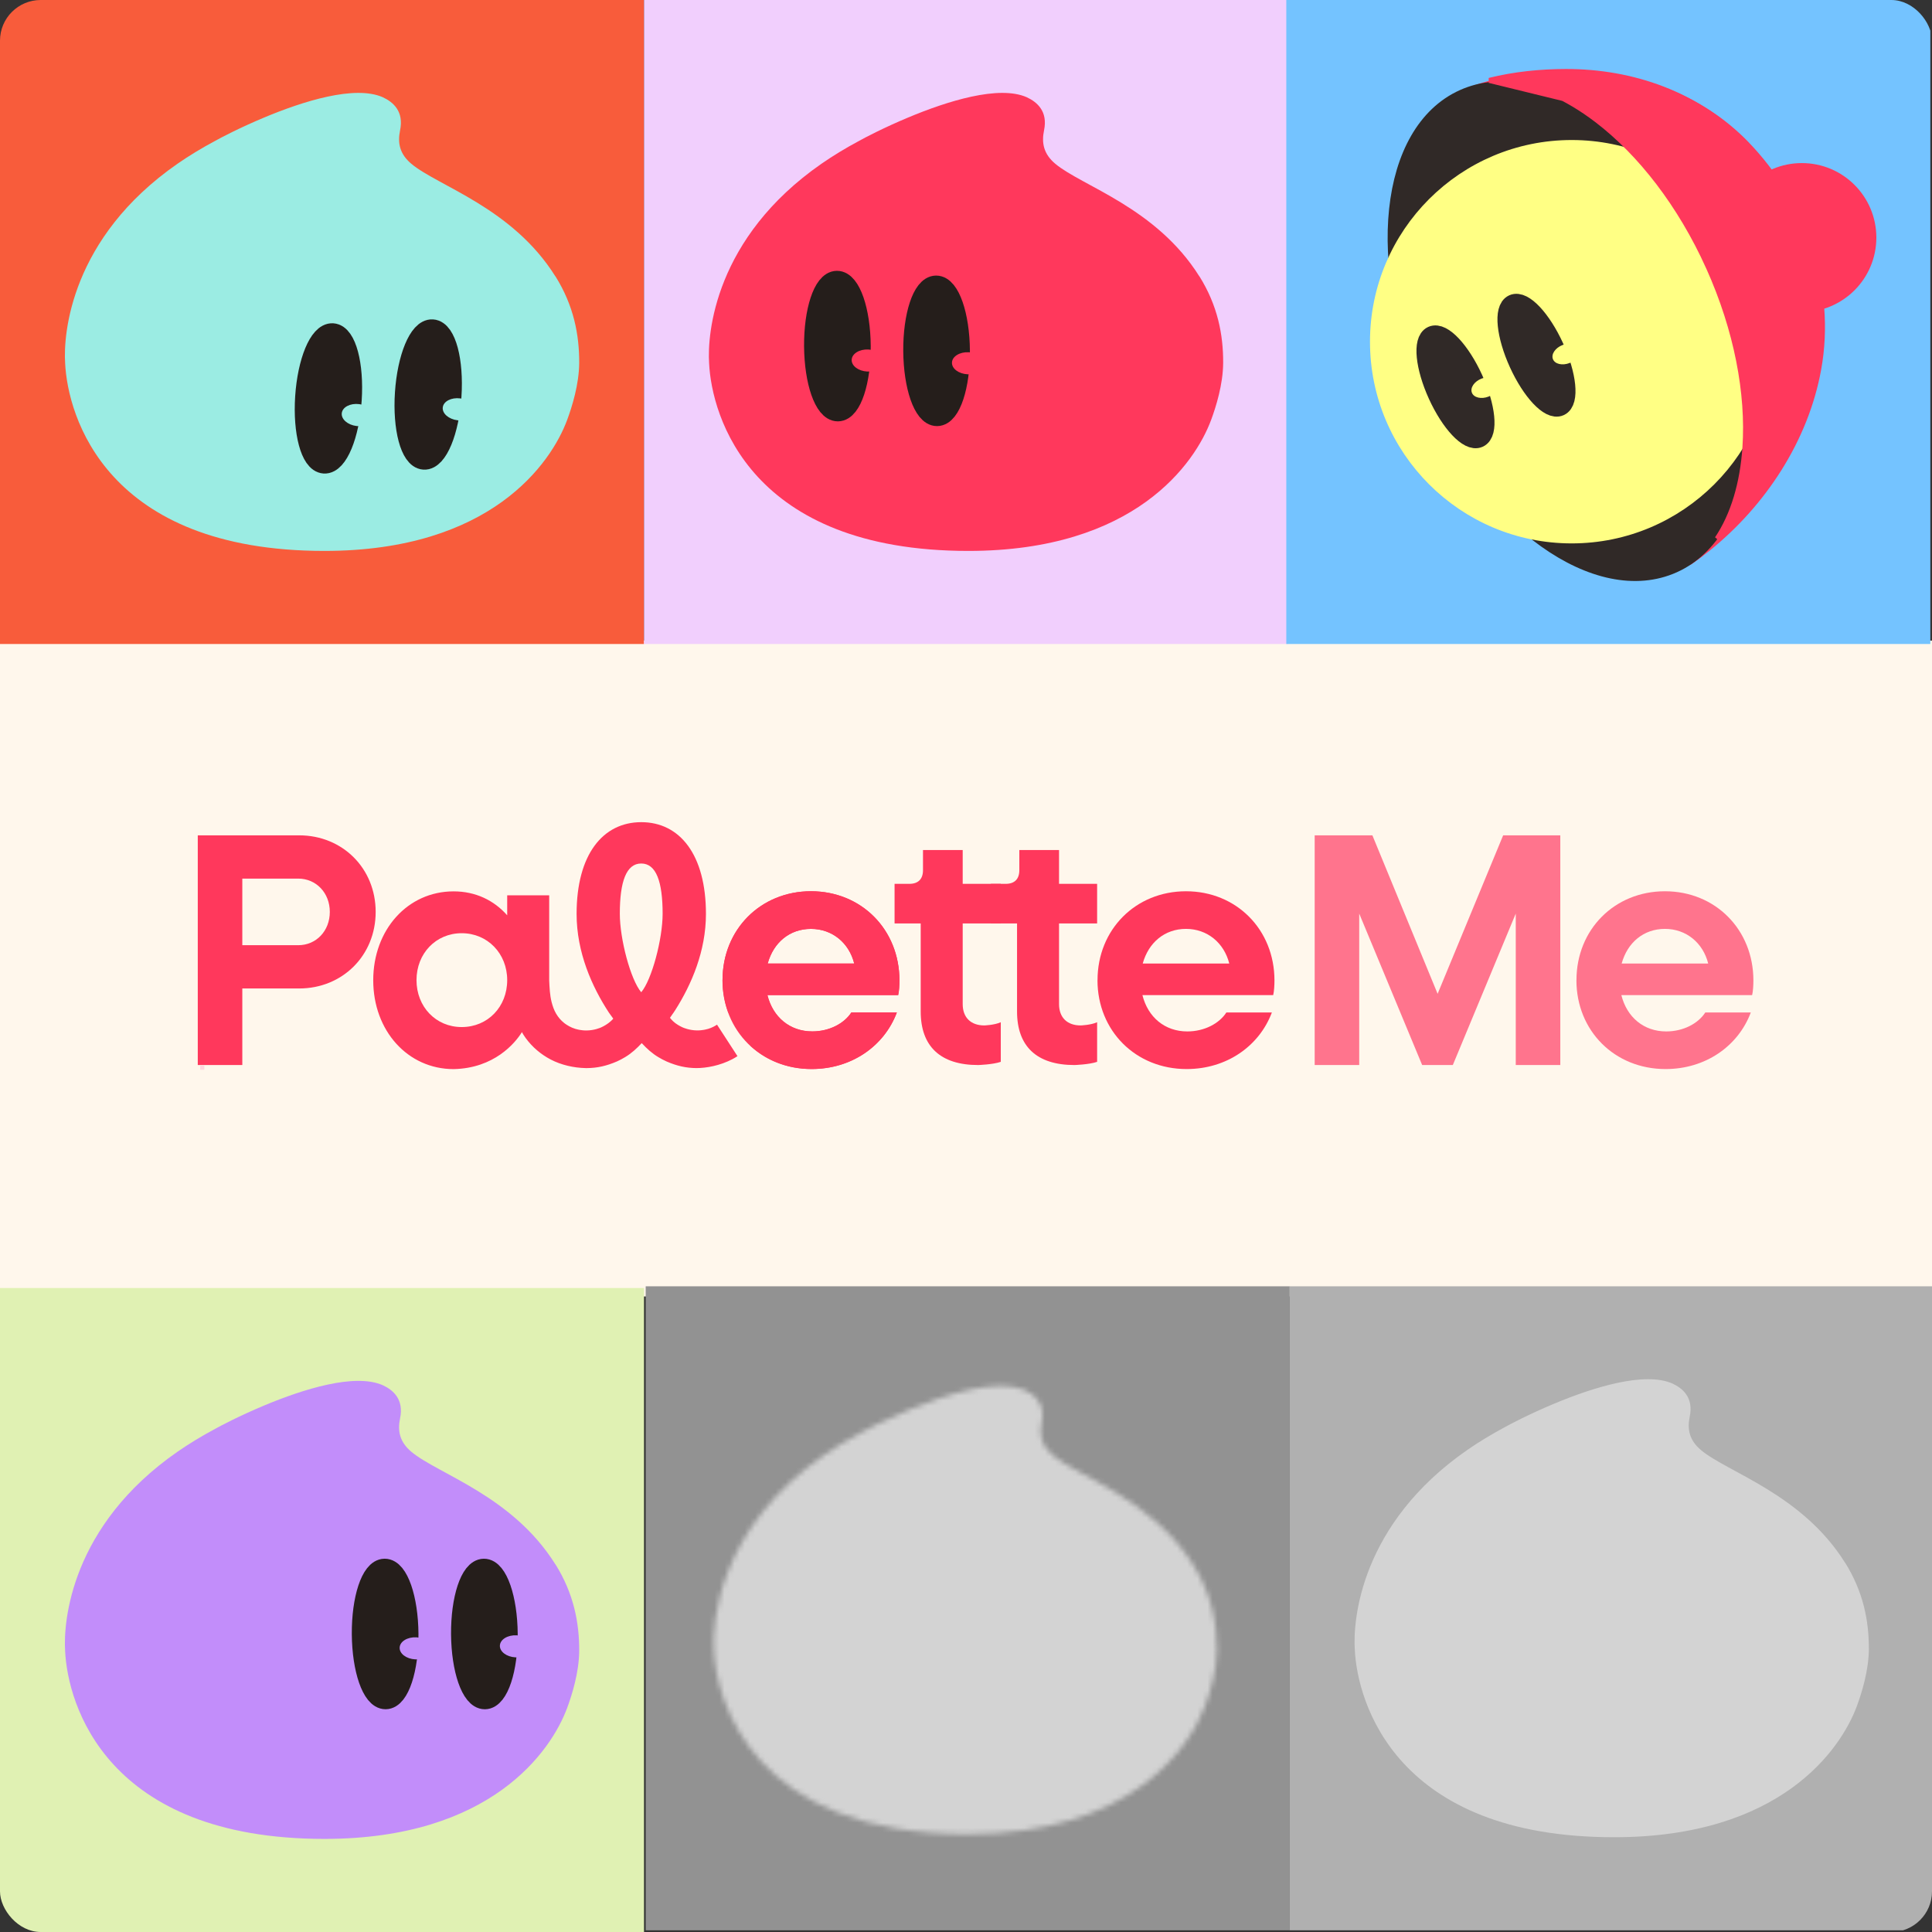 <svg width="380" height="380" viewBox="0 0 380 380" fill="none" xmlns="http://www.w3.org/2000/svg">
<rect x="0" y="0" width="380" height="380" fill="#333333" stroke="none"/>
<g clip-path="url(#clip0_3075_1688)">
<rect y="126" width="380" height="129" fill="#FFF7EC"/>
<path d="M126.67 0H0V126.67H126.67V0Z" fill="#F85C3B"/>
<path d="M253.342 0H126.672V126.67H253.342V0Z" fill="#F1CFFD"/>
<path d="M40.191 209.6H39.381V210.41H40.191V209.6Z" fill="#FFD7DE"/>
<path d="M258.561 164.3H269.931L282.761 195.47L295.651 164.3H306.891V209.48H298.131V179.69L285.751 209.48H279.721L267.341 179.69V209.48H258.581V164.3H258.561Z" fill="#FF748D"/>
<path d="M310.071 192.78C310.071 182.83 317.561 175.3 327.471 175.3C337.381 175.3 344.871 182.83 344.871 192.85C344.871 193.7 344.811 194.95 344.621 195.73H318.901C319.981 200.05 323.281 202.87 327.731 202.87C331.101 202.87 334.021 201.3 335.411 199.14H344.361C341.881 205.75 335.471 210.27 327.591 210.27C317.561 210.27 310.061 202.74 310.061 192.79L310.071 192.78ZM318.961 189.51H335.981C334.961 185.45 331.661 182.7 327.471 182.7C323.281 182.7 320.101 185.38 318.961 189.51Z" fill="#FF748D"/>
<path d="M38.9 164.3H58.84C67.35 164.3 73.89 170.78 73.89 179.36C73.89 187.94 67.35 194.42 58.84 194.42H47.66V209.48H38.9V164.3ZM47.66 172.81V185.91H58.65C62.21 185.91 64.87 183.09 64.87 179.36C64.87 175.63 62.2 172.81 58.65 172.81H47.66Z" fill="#FF385C"/>
<path d="M142.11 192.78C142.11 182.83 149.6 175.3 159.51 175.3C169.42 175.3 176.91 182.83 176.91 192.85C176.91 193.7 176.85 194.95 176.66 195.73H150.94C152.02 200.05 155.32 202.87 159.77 202.87C163.14 202.87 166.06 201.3 167.45 199.14H176.4C173.92 205.75 167.51 210.27 159.63 210.27C149.6 210.27 142.1 202.74 142.1 192.79L142.11 192.78ZM151 189.51H168.02C167 185.45 163.7 182.7 159.51 182.7C155.32 182.7 152.14 185.38 151 189.51Z" fill="#FF385C"/>
<path d="M215.871 192.78C215.871 182.83 223.361 175.3 233.271 175.3C243.181 175.3 250.671 182.83 250.671 192.85C250.671 193.7 250.611 194.95 250.421 195.73H224.701C225.781 200.05 229.081 202.87 233.531 202.87C236.901 202.87 239.821 201.3 241.211 199.14H250.161C247.681 205.75 241.271 210.27 233.391 210.27C223.361 210.27 215.861 202.74 215.861 192.79L215.871 192.78ZM224.761 189.51H241.781C240.761 185.45 237.461 182.7 233.271 182.7C229.081 182.7 225.901 185.38 224.761 189.51Z" fill="#FF385C"/>
<path d="M181.091 198.94V181.63H175.951V173.84H178.871C180.581 173.84 181.541 172.92 181.541 171.16V167.19H189.351V173.84H196.841V181.63H189.351V197.5C189.351 200.12 190.941 201.69 193.601 201.69C193.601 201.69 195.581 201.63 196.841 201.06V208.85C195.281 209.39 192.391 209.48 192.391 209.48C184.961 209.48 181.091 205.81 181.091 198.94Z" fill="#FF385C"/>
<path d="M200.04 198.94V181.63H194.9V173.84H197.82C199.53 173.84 200.49 172.92 200.49 171.16V167.19H208.3V173.84H215.79V181.63H208.3V197.5C208.3 200.12 209.89 201.69 212.55 201.69C212.55 201.69 214.53 201.63 215.79 201.06V208.85C214.23 209.39 211.34 209.48 211.34 209.48C203.91 209.48 200.04 205.81 200.04 198.94Z" fill="#FF385C"/>
<path d="M144.341 196.88C144.421 196.51 144.451 196.18 144.451 196.18C144.621 195.96 149.651 202.97 149.651 202.97C149.541 203.19 149.131 203.79 148.921 204.07C148.471 204.69 148.031 205.19 147.561 205.66C150.651 208.53 154.851 210.26 159.631 210.26C167.511 210.26 173.921 205.74 176.401 199.13H167.451C166.051 201.29 163.131 202.86 159.771 202.86C155.331 202.86 152.021 200.04 150.941 195.72H176.661C176.851 194.93 176.911 193.69 176.911 192.84C176.911 182.82 169.421 175.29 159.511 175.29C149.601 175.29 142.111 182.82 142.111 192.77C142.111 195.09 142.531 197.27 143.281 199.26C143.461 198.98 143.621 198.71 143.721 198.5C144.081 197.78 144.271 197.18 144.341 196.87V196.88ZM159.501 182.7C163.691 182.7 166.991 185.45 168.011 189.51H150.991C152.131 185.38 155.311 182.7 159.501 182.7Z" fill="#FF385C"/>
<path d="M141.06 201.52C140.65 201.79 140.04 202.14 139.3 202.36C138.89 202.48 138.5 202.55 138.43 202.56C138.15 202.61 137.65 202.68 137.04 202.67C135.59 202.64 134.5 202.18 134.23 202.06C134.23 202.06 133.5 201.74 132.83 201.24C132.51 201 132.21 200.7 132.11 200.58C132.08 200.54 131.81 200.26 131.77 200.18L131.74 200.21L131.78 200.18C131.85 200.08 131.98 199.89 132.13 199.67C132.37 199.34 132.6 199.01 132.82 198.66C136.01 193.63 138.85 187.08 138.85 179.75C138.85 168.09 133.7 161.71 126.13 161.71C118.56 161.71 113.41 168.09 113.41 179.75C113.41 187.34 116.44 194.09 119.77 199.18C119.78 199.2 120.39 200.02 120.53 200.23L120.62 200.36C120.52 200.47 120.45 200.54 120.4 200.6C120.29 200.72 119.97 201.01 119.65 201.25C118.98 201.75 118.25 202.07 118.25 202.07C117.98 202.19 116.89 202.65 115.44 202.68C114.83 202.69 114.32 202.62 114.05 202.57C113.98 202.56 113.58 202.49 113.18 202.37C112.27 202.1 111.54 201.63 111.15 201.35C111.11 201.32 111.03 201.26 110.93 201.18C110.31 200.69 109.79 200.07 109.39 199.39C108.97 198.68 108.71 197.92 108.5 197.12C108.14 195.72 108.09 194.29 108.02 192.85C108.02 191.79 108.02 177.18 108.02 176.1H99.76V180.03C97.16 177.08 93.54 175.32 89.22 175.32C80.2 175.32 73.41 182.85 73.41 192.8C73.41 202.75 80.21 210.28 89.22 210.28C97.2 210.12 101.32 205.17 102.66 203C102.77 203.26 103.2 203.9 103.4 204.18C104.7 205.95 106.36 207.37 108.31 208.39C110.4 209.48 112.84 210.03 115.2 210.08C115.3 210.08 115.4 210.08 115.49 210.08C117.45 210.06 119.23 209.68 121.33 208.78C121.92 208.52 122.46 208.22 122.96 207.92C124.17 207.2 125.22 206.24 126.22 205.17C127.22 206.25 128.28 207.21 129.48 207.92C129.99 208.22 130.52 208.52 131.11 208.78C133.21 209.69 134.99 210.06 136.95 210.08C138.9 210.08 141.59 209.62 144.08 208.31C144.4 208.14 144.75 207.93 145.05 207.73L141.03 201.54L141.06 201.52ZM90.81 202.01C85.73 202.01 81.92 198.02 81.92 192.78C81.92 187.54 85.73 183.55 90.81 183.55C95.89 183.55 99.76 187.54 99.76 192.78C99.76 198.02 95.95 202.01 90.81 202.01ZM126.12 195.16C124.02 192.68 121.91 184.69 121.91 179.73C121.91 173.38 123.19 169.84 126.12 169.84C129.05 169.84 130.33 173.38 130.33 179.73C130.33 184.69 128.2 192.71 126.12 195.16Z" fill="#FF385C"/>
<path d="M235.891 54.35C227.431 40.84 212.811 36.61 207.571 32.22C205.241 30.27 204.841 28.08 205.351 25.63C206.131 21.89 203.981 20.07 201.961 19.13C196.451 16.69 186.281 19.91 178.651 23.1C173.771 25.14 169.921 27.17 169.011 27.69C166.311 29.13 163.851 30.63 161.611 32.18C140.551 46.78 139.091 65.7 139.471 71.42C139.961 81.87 147.561 108.36 190.461 108.36C223.261 108.36 235.071 91.07 238.211 82.6C239.171 80.01 240.551 75.61 240.581 71.4C240.611 65.84 239.501 60.08 235.891 54.32V54.35Z" fill="#FF385C"/>
<path d="M184.308 81.485C186.644 81.468 188.496 75.866 188.444 68.974C188.392 62.081 186.457 56.508 184.121 56.526C181.784 56.543 179.933 62.145 179.984 69.037C180.036 75.93 181.972 81.503 184.308 81.485Z" fill="#251E1B" stroke="#251E1B" stroke-width="4.65" stroke-miterlimit="10"/>
<path d="M164.8 80.552C167.136 80.534 168.988 74.933 168.936 68.04C168.885 61.148 166.949 55.575 164.613 55.592C162.277 55.61 160.425 61.211 160.476 68.104C160.528 74.996 162.464 80.569 164.8 80.552Z" fill="#251E1B" stroke="#251E1B" stroke-width="4.65" stroke-miterlimit="10"/>
<path d="M193.592 71.608C193.651 70.411 192.277 69.37 190.523 69.283C188.769 69.197 187.299 70.097 187.24 71.294C187.181 72.491 188.555 73.531 190.309 73.618C192.063 73.705 193.533 72.805 193.592 71.608Z" fill="#FF385C"/>
<path d="M173.868 71.067C173.927 69.87 172.553 68.829 170.799 68.742C169.044 68.656 167.575 69.556 167.515 70.753C167.456 71.95 168.83 72.99 170.584 73.077C172.338 73.164 173.808 72.264 173.868 71.067Z" fill="#FF385C"/>
<path d="M126.67 253.33H0V380H126.67V253.33Z" fill="#E0F1B3"/>
<path d="M109.231 307.68C100.771 294.17 86.151 289.94 80.911 285.55C78.581 283.6 78.181 281.41 78.691 278.96C79.471 275.22 77.321 273.4 75.301 272.46C69.791 270.02 59.621 273.24 51.991 276.43C47.111 278.47 43.261 280.5 42.351 281.02C39.651 282.46 37.191 283.96 34.951 285.51C13.891 300.11 12.431 319.03 12.811 324.75C13.301 335.2 20.901 361.69 63.801 361.69C96.601 361.69 108.411 344.4 111.551 335.93C112.511 333.34 113.891 328.94 113.921 324.73C113.951 319.17 112.841 313.41 109.231 307.65V307.68Z" fill="#C28DFA"/>
<path d="M95.365 333.866C97.701 333.848 99.552 328.247 99.501 321.355C99.449 314.462 97.513 308.889 95.177 308.907C92.841 308.924 90.989 314.526 91.041 321.418C91.093 328.31 93.028 333.884 95.365 333.866Z" fill="#251E1B" stroke="#251E1B" stroke-width="4.65" stroke-miterlimit="10"/>
<path d="M104.674 323.97C104.733 322.773 103.359 321.732 101.605 321.646C99.851 321.559 98.381 322.459 98.322 323.656C98.263 324.853 99.637 325.894 101.391 325.98C103.145 326.067 104.615 325.167 104.674 323.97Z" fill="#C28DFA"/>
<path d="M75.845 333.862C78.181 333.845 80.033 328.243 79.981 321.351C79.929 314.458 77.994 308.885 75.658 308.903C73.322 308.92 71.47 314.522 71.521 321.414C71.573 328.307 73.509 333.88 75.845 333.862Z" fill="#251E1B" stroke="#251E1B" stroke-width="4.65" stroke-miterlimit="10"/>
<path d="M84.959 324.365C85.019 323.168 83.644 322.128 81.89 322.041C80.136 321.954 78.666 322.854 78.607 324.051C78.548 325.248 79.922 326.289 81.676 326.376C83.43 326.462 84.9 325.562 84.959 324.365Z" fill="#C28DFA"/>
<path d="M109.231 54.35C100.771 40.84 86.151 36.61 80.911 32.22C78.581 30.27 78.181 28.08 78.691 25.63C79.471 21.89 77.321 20.07 75.301 19.13C69.791 16.69 59.621 19.91 51.991 23.1C47.111 25.14 43.261 27.17 42.351 27.69C39.651 29.13 37.191 30.63 34.951 32.18C13.891 46.78 12.431 65.7 12.811 71.42C13.301 81.87 20.901 108.36 63.801 108.36C96.601 108.36 108.411 91.07 111.551 82.6C112.511 80.01 113.891 75.61 113.921 71.4C113.951 65.84 112.841 60.08 109.231 54.32V54.35Z" fill="#9BECE3"/>
<path d="M88.442 77.873C88.895 70.995 87.373 65.295 85.042 65.142C82.711 64.988 80.454 70.439 80 77.317C79.547 84.194 81.069 89.894 83.4 90.048C85.732 90.201 87.989 84.75 88.442 77.873Z" fill="#251E1B" stroke="#251E1B" stroke-width="4.65" stroke-miterlimit="10"/>
<path d="M68.819 78.64C69.272 71.763 67.75 66.063 65.419 65.909C63.087 65.756 60.83 71.207 60.377 78.084C59.924 84.962 61.446 90.662 63.778 90.815C66.109 90.969 68.366 85.518 68.819 78.64Z" fill="#251E1B" stroke="#251E1B" stroke-width="4.65" stroke-miterlimit="10"/>
<path d="M93.4 80.899C93.547 79.71 92.253 78.571 90.51 78.356C88.767 78.141 87.235 78.93 87.088 80.12C86.941 81.309 88.235 82.448 89.978 82.663C91.721 82.878 93.253 82.089 93.4 80.899Z" fill="#9BECE3"/>
<path d="M73.537 82.028C73.684 80.839 72.39 79.7 70.647 79.485C68.904 79.27 67.372 80.059 67.225 81.249C67.078 82.438 68.372 83.577 70.115 83.792C71.858 84.007 73.39 83.218 73.537 82.028Z" fill="#9BECE3"/>
<path d="M379.67 0H253V126.67H379.67V0Z" fill="#74C3FF"/>
<path d="M354.4 59.401C361.398 59.401 367.07 53.728 367.07 46.73C367.07 39.733 361.398 34.06 354.4 34.06C347.403 34.06 341.73 39.733 341.73 46.73C341.73 53.728 347.403 59.401 354.4 59.401Z" fill="#FF385C" stroke="#FF385C" stroke-width="3.97" stroke-linecap="round" stroke-linejoin="round"/>
<path d="M342.541 29.39C333.661 20.19 321.401 15.89 308.761 15.91C302.701 15.92 296.401 16.7 290.631 18.65C305.221 14.74 324.621 29.42 335.291 53.11C345.901 76.67 344.111 100.79 331.701 109.25C332.831 108.47 333.941 107.64 335.011 106.77C345.661 98.2 353.801 85.88 356.251 72.33C359.061 56.84 353.381 40.62 342.531 29.39H342.541Z" fill="#FF385C" stroke="#FF385C" stroke-width="3.97" stroke-linecap="round" stroke-linejoin="round"/>
<path d="M326.723 105.167C338.945 99.664 340.772 77.256 330.805 55.118C320.837 32.981 302.848 19.495 290.626 24.999C278.404 30.502 276.577 52.909 286.544 75.047C296.512 97.185 314.501 110.67 326.723 105.167Z" stroke="#221815" stroke-width="3.38" stroke-miterlimit="10"/>
<path d="M329.118 111.009C343.924 104.342 346.68 78.404 335.275 53.073C323.869 27.742 302.621 12.612 287.816 19.278C273.01 25.945 270.254 51.883 281.659 77.214C293.064 102.545 314.312 117.675 329.118 111.009Z" fill="#302927"/>
<path d="M329.118 111.009C343.924 104.342 346.68 78.404 335.275 53.073C323.869 27.742 302.621 12.612 287.816 19.278C273.01 25.945 270.254 51.883 281.659 77.214C293.064 102.545 314.312 117.675 329.118 111.009Z" stroke="#302927" stroke-width="3.39" stroke-miterlimit="10"/>
<path d="M309.131 105.88C330.488 105.88 347.801 88.567 347.801 67.21C347.801 45.853 330.488 28.54 309.131 28.54C287.774 28.54 270.461 45.853 270.461 67.21C270.461 88.567 287.774 105.88 309.131 105.88Z" fill="#FFFF84" stroke="#FFFF84" stroke-width="2" stroke-miterlimit="10"/>
<path d="M306.731 79.795C308.59 78.948 308.071 73.816 305.572 68.334C303.072 62.851 299.538 59.094 297.679 59.942C295.82 60.789 296.339 65.921 298.839 71.403C301.338 76.886 304.872 80.643 306.731 79.795Z" fill="#302927" stroke="#302927" stroke-width="4.07" stroke-miterlimit="10"/>
<path d="M290.801 86.01C292.661 85.162 292.142 80.031 289.642 74.548C287.142 69.066 283.609 65.309 281.749 66.156C279.89 67.004 280.409 72.136 282.909 77.618C285.409 83.101 288.942 86.858 290.801 86.01Z" fill="#302927" stroke="#302927" stroke-width="4.07" stroke-miterlimit="10"/>
<path d="M308.72 71.398C310.151 70.842 311.003 69.598 310.623 68.62C310.242 67.642 308.774 67.3 307.343 67.856C305.912 68.412 305.06 69.656 305.44 70.634C305.82 71.612 307.289 71.954 308.72 71.398Z" fill="#FFFF84"/>
<path d="M292.782 78.004C294.213 77.448 295.065 76.204 294.685 75.226C294.305 74.248 292.837 73.906 291.406 74.463C289.975 75.019 289.123 76.263 289.503 77.241C289.883 78.219 291.351 78.561 292.782 78.004Z" fill="#FFFF84"/>
<path d="M307.972 14.57C321.021 14.55 333.652 18.992 342.782 28.457L342.929 28.61H342.939C354.033 40.211 359.815 56.856 356.94 72.741C354.619 85.529 347.384 97.266 337.742 105.961C340.906 101.263 342.742 95.039 343.215 87.974C343.922 77.435 341.606 64.944 336.058 52.615L336.057 52.615C330.474 40.211 322.598 30.151 314.186 23.697C307.96 18.922 301.403 16.095 295.248 15.801C299.433 14.948 303.755 14.577 307.972 14.57ZM307.972 14.57L307.972 14.07M307.972 14.57L307.972 14.07M307.972 14.07C321.132 14.05 333.902 18.53 343.142 28.11L292.927 15.813C297.831 14.593 302.98 14.078 307.972 14.07Z" fill="#FF385C" stroke="#FF385C"/>
<path d="M253.67 253H127V379.67H253.67V253Z" fill="#929292"/>
<mask id="mask0_3075_1688" style="mask-type:luminance" maskUnits="userSpaceOnUse" x="140" y="272" width="100" height="89">
<path d="M234.75 307.89C226.474 294.673 212.171 290.535 207.045 286.24C204.766 284.333 204.374 282.19 204.873 279.794C205.636 276.135 203.533 274.354 201.557 273.435C196.167 271.048 186.218 274.198 178.754 277.319C173.98 279.314 170.213 281.3 169.323 281.809C166.682 283.218 164.275 284.685 162.084 286.201C141.462 300.504 140.034 319.013 140.415 324.608C140.895 334.831 148.329 360.745 190.297 360.745C222.384 360.745 233.938 343.831 237.01 335.545C237.949 333.012 239.299 328.707 239.328 324.589C239.357 319.149 238.271 313.515 234.74 307.88L234.75 307.89Z" fill="white"/>
</mask>
<g mask="url(#mask0_3075_1688)">
<mask id="mask1_3075_1688" style="mask-type:luminance" maskUnits="userSpaceOnUse" x="135" y="267" width="110" height="99">
<path d="M244.231 267.711H135.477V365.646H244.231V267.711Z" fill="white"/>
</mask>
<g mask="url(#mask1_3075_1688)">
<rect x="135.477" y="267.682" width="108.94" height="98.14" fill="#D3D3D3"/>
</g>
</g>
<path d="M380.326 253H253.656V379.67H380.326V253Z" fill="#B0B0B0"/>
<path d="M362.889 307.35C354.429 293.84 339.809 289.61 334.569 285.22C332.239 283.27 331.839 281.08 332.349 278.63C333.129 274.89 330.979 273.07 328.959 272.13C323.449 269.69 313.279 272.91 305.649 276.1C300.769 278.14 296.919 280.17 296.009 280.69C293.309 282.13 290.849 283.63 288.609 285.18C267.549 299.78 266.089 318.7 266.469 324.42C266.959 334.87 274.559 361.36 317.459 361.36C350.259 361.36 362.069 344.07 365.209 335.6C366.169 333.01 367.549 328.61 367.579 324.4C367.609 318.84 366.499 313.08 362.889 307.32V307.35Z" fill="#D3D3D3"/>
</g>
<defs>
<clipPath id="clip0_3075_1688">
<rect width="380" height="380" rx="8" fill="white"/>
</clipPath>
</defs>
</svg>
